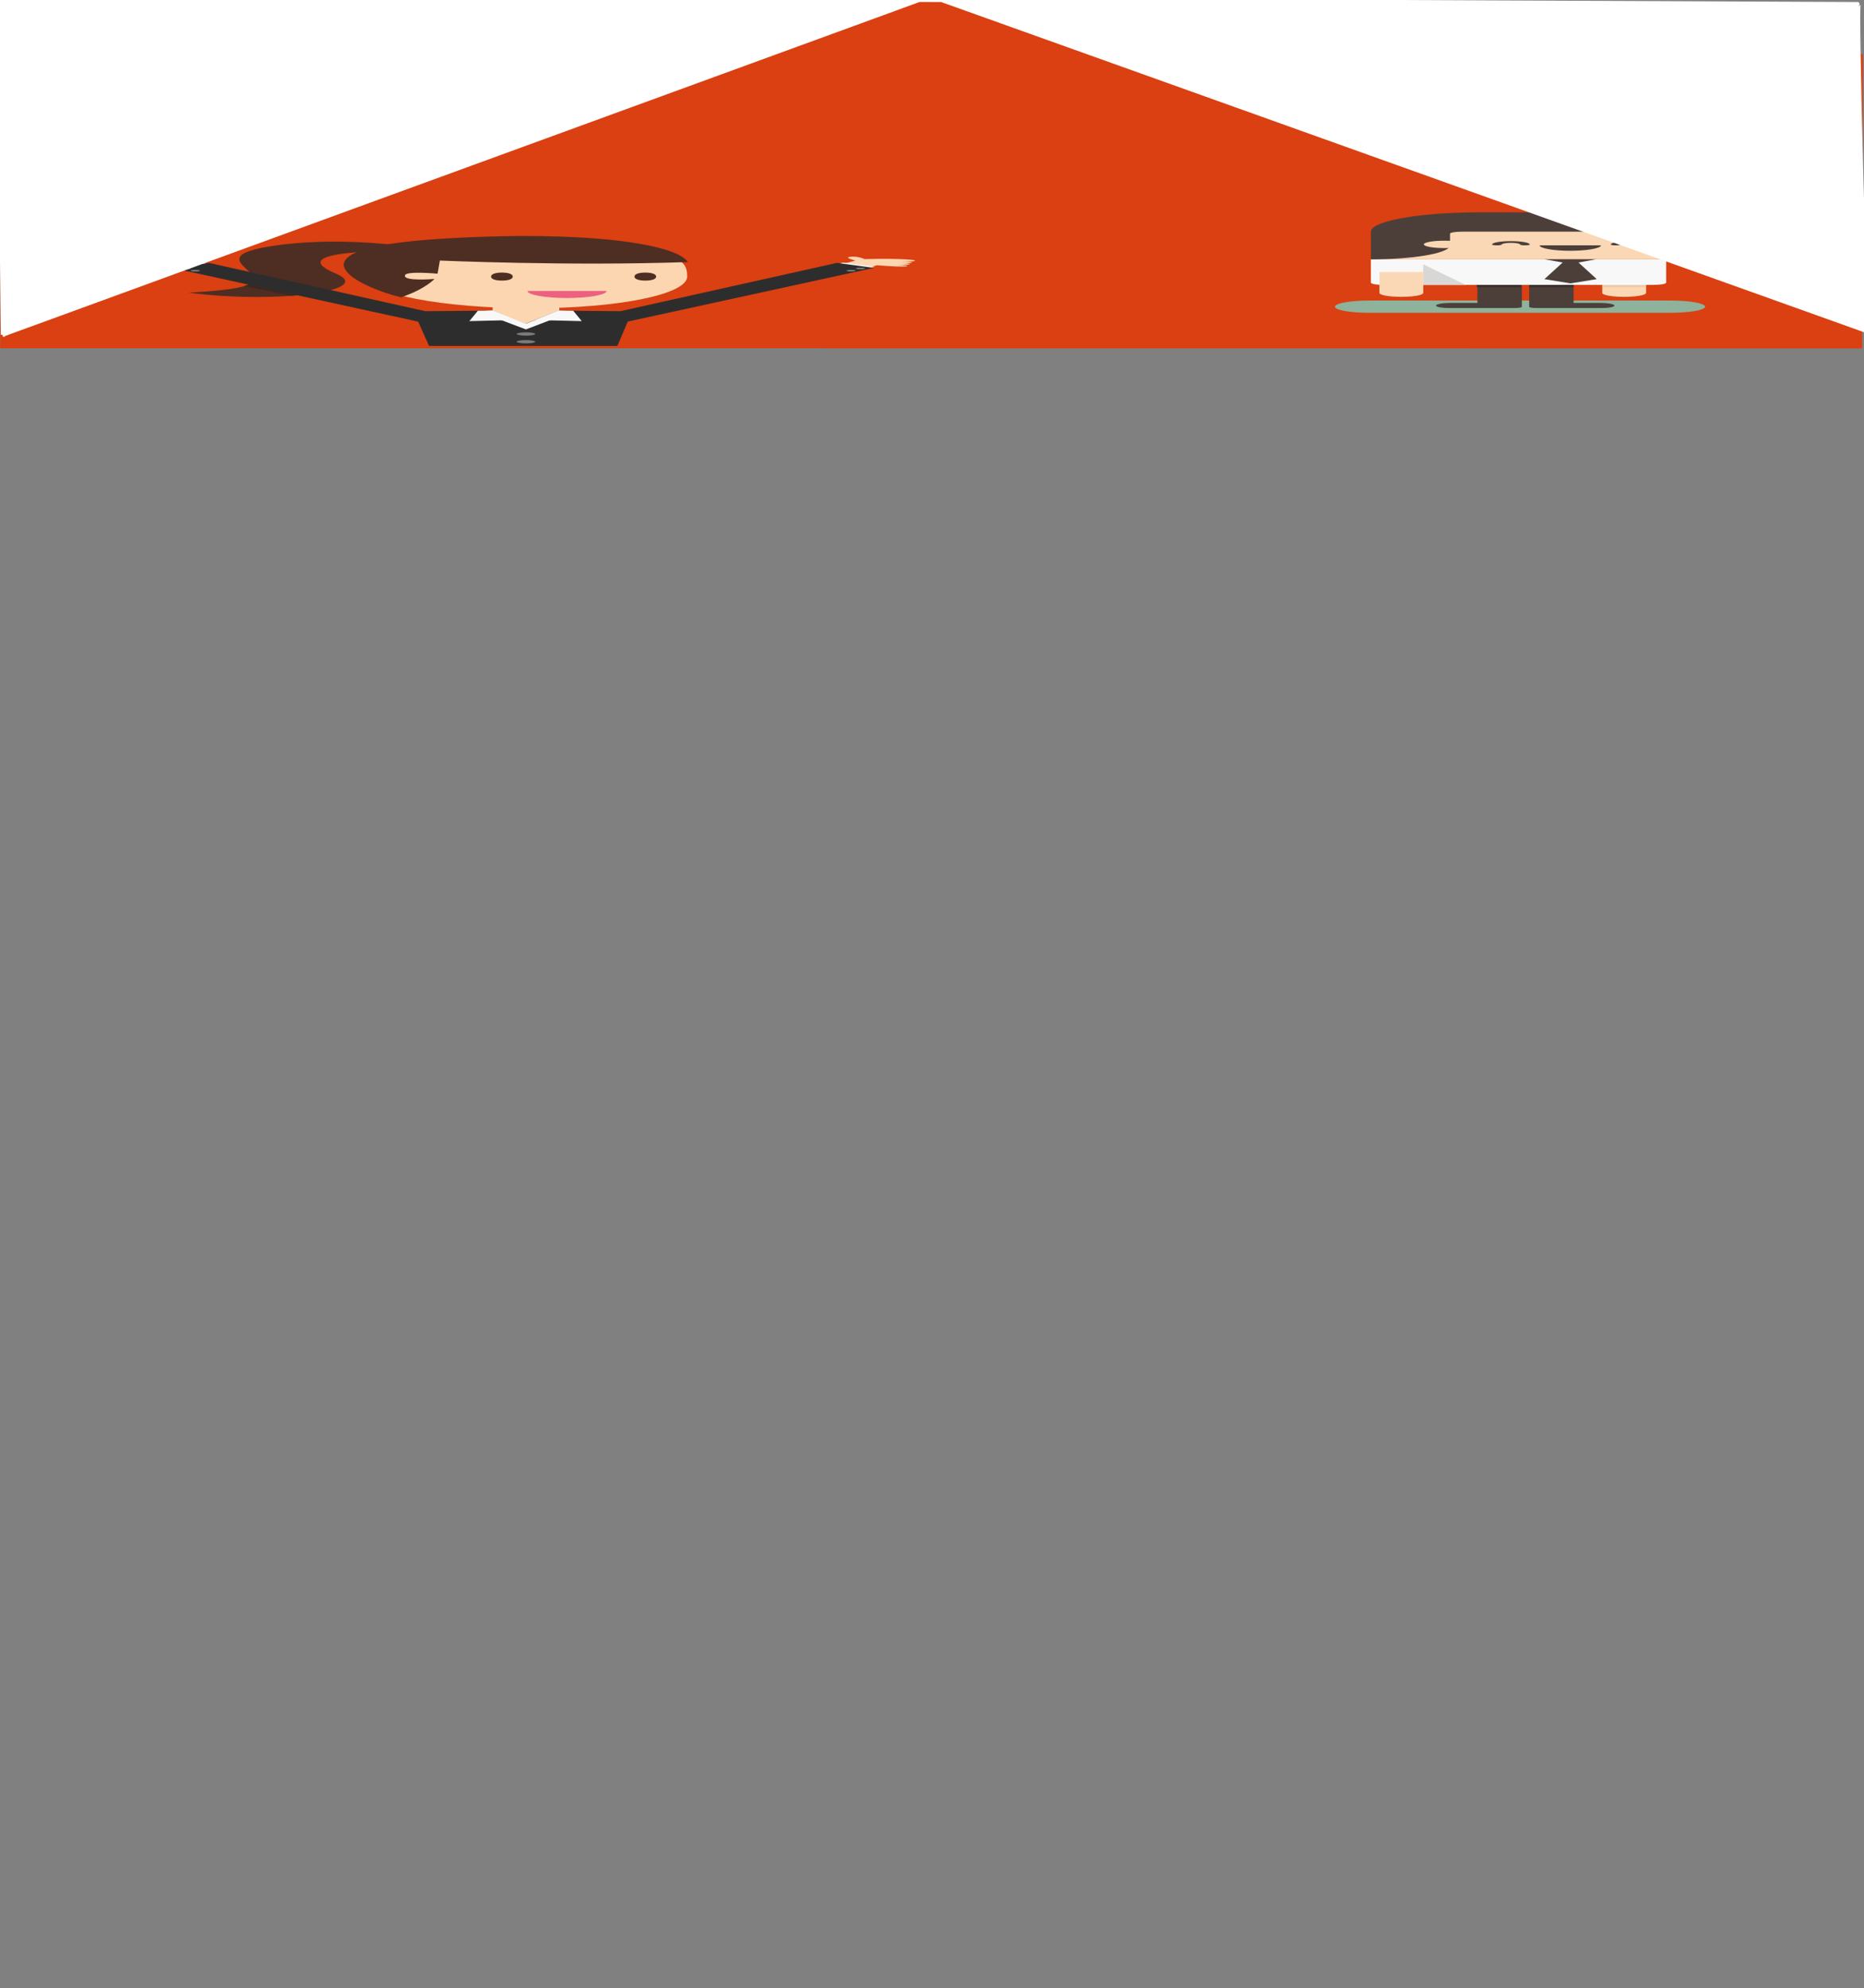 <?xml version="1.0"?>
<svg width="462.3" height="493" xmlns="http://www.w3.org/2000/svg" xmlns:svg="http://www.w3.org/2000/svg">
 <rect width="100%" height="100%" fill="#808080" stroke="none"/>
 <style type="text/css">.st0{opacity:0.867;fill:#E83600;enable-background:new    ;}
	.st1{fill:#FBD6B1;}
	.st2{fill:#4E2E22;}
	.st3{fill:#EC6180;}
	.st4{fill:#2E2D2D;}
	.st5{fill:#F8F8F8;}
	.st6{fill:#7A7B7C;}
	.st7{fill:#749B87;}
	.st8{fill:#3F271D;}
	.st9{fill:#8EB29B;}
	.st10{fill:#4C3F3A;}
	.st11{fill:#FBD8B5;}
	.st12{fill:#3C312E;}
	.st13{fill:#D8D7D5;}
	.st14{fill:#EDCBAA;}</style>

 <g>
  <title>Layer 1</title>
  <g transform="matrix(1.25,0,0,-0.223,0,373.895) " id="g10">
   <g transform="matrix(-2.309,0.001,-0.001,-2.111,502.039,863.175) " id="g58-4">
    <g id="path60-1_1_">
     <polygon id="svg_1" points="57.5,-201.8 57.5,-356.8 137.5,-388.6 217.5,-356.7 217.5,-201.8    " class="st0"/>
    </g>
   </g>
   <g transform="matrix(1.538,0,0,1.538,-494.544,-730.599) " id="g5356">
    <path d="m410.2,1365.2c0,-12.7 -8.7,-22.9 -20.1,-22.9s-21.1,10.3 -21.1,22.9c0,12.7 9.2,22.9 20.6,22.9c19.7,0 20.6,-10.2 20.6,-22.9" class="st1" id="path18-2"/>
    <path d="m378.3,1376.8c0,0 16.6,-4.1 32,-1.1c-1.6,13.6 -13.6,23.1 -31.7,16.9c-21.4,-7.4 -10.4,-35.7 -5.3,-42.4c3.2,6.2 4.3,13.3 4.3,13.3s-4.1,-2 -3.8,2.7c0.2,3.2 4.2,1.1 4.2,1.1l0.3,9.5" class="st2" id="path20-4"/>
    <path d="m379.7,1381.7c0,0 -10.9,14.2 -21.9,6.5c-14.6,-10.3 7.4,-28.9 -11.9,-34.6c11.2,-8.4 24.2,1.3 19,13.7c-7.7,18.1 8.9,17.9 14.8,14.4" class="st2" id="path22-8"/>
    <path d="m387.7,1365.2c0,-1.9 -0.6,-2.9 -1.4,-2.9s-1.4,1 -1.4,2.9s0.6,2.9 1.4,2.9s1.4,-1 1.4,-2.9" class="st2" id="path24-9"/>
    <path d="m406.2,1365.2c0,-1.9 -0.6,-2.9 -1.4,-2.9s-1.4,1 -1.4,2.9s0.6,2.9 1.4,2.9s1.4,-1 1.4,-2.9" class="st2" id="path26-7"/>
    <path d="m389.6,1354.8c0,-2.8 2.3,-5.1 5.1,-5.1s5.1,2.3 5.1,5.1l-10.2,0" class="st3" id="path28-9"/>
    <path d="m385.1,1348.5l0,-8l4.3,-9.6l4.3,9.6l0,8l-8.6,0" class="st1" id="path30-55"/>
    <path d="m385.1,1340.6l-10.2,-0.5l2,-25l24.3,0l1.9,25l-9.5,0.5l-4.3,-9.6l-4.2,9.6" class="st4" id="path32-98"/>
    <path d="m393.6,1340.6l1.9,-0.5l-6.1,-13.1l-6.2,13.1l1.9,0.6l4.3,-9.6l4.2,9.5" class="st5" id="path34-2"/>
    <path d="m385.1,1340.6l-1.9,-0.1l-1.1,-7.5l6,0.8l-3,6.8" class="st5" id="path36-0"/>
    <path d="m393.6,1340.6l1.9,-0.1l1.1,-7.5l-6,0.8l3,6.8" class="st5" id="path38-2"/>
    <path d="m390.6,1323.7c0,-0.7 -0.6,-1.2 -1.2,-1.2s-1.2,0.6 -1.2,1.2c0,0.7 0.6,1.2 1.2,1.2s1.2,-0.5 1.2,-1.2" class="st6" id="path40-1"/>
    <path d="m390.6,1318.1c0,-0.7 -0.6,-1.2 -1.2,-1.2s-1.2,0.6 -1.2,1.2c0,0.7 0.6,1.2 1.2,1.2s1.2,-0.6 1.2,-1.2" class="st6" id="path42-3"/>
    <path d="m439.5,1376.4c0.5,0.9 -1.3,1.3 -1.3,1.3c-2.5,0.7 -5.1,0.1 -5.1,0.1s-0.9,2.6 -2,1.6c-0.6,-0.6 0.8,-2.6 0.8,-2.6c-0.7,-1.3 -2.3,-3.1 -3.6,-4.8l3.7,-2.4c1.5,2 2.4,3.3 2.7,3.8c0,0 3.5,-1.7 3.9,-0.6c0.2,0.6 -1.3,0.9 -1.6,1l0,0l0,0c0.2,-0.1 1.7,-0.4 1.9,0.3c0.2,0.6 -1,0.9 -1.4,0.9c-0.1,0 -0.1,0 -0.1,0s0,0 0.1,0c0.4,-0.1 1.6,-0.2 1.7,0.3c0.1,0.6 -1.2,1 -1.4,1.1c0.2,-0.1 1.4,-0.5 1.7,0" class="st1" id="path44-34"/>
    <path d="m429.5,1374.2l0.8,1.1l4.1,-3l-0.8,-1.1l-4.1,3" class="st5" id="path46-00"/>
    <path d="m402.4,1332.5l31.9,39l-4.8,3.6l-27.9,-34.9l0.8,-7.7" class="st4" id="path48-2"/>
    <path d="m431.9,1369.2c0.1,0.3 0,0.7 -0.3,0.8c-0.3,0.1 -0.7,0 -0.8,-0.3c-0.1,-0.3 0,-0.7 0.3,-0.8c0.3,-0.1 0.6,0 0.8,0.3" class="st6" id="path50-2"/>
    <path d="m433.1,1370.8c0.1,0.3 0,0.7 -0.3,0.8c-0.3,0.1 -0.6,0 -0.8,-0.3c-0.1,-0.3 0,-0.7 0.3,-0.8c0.3,-0.1 0.6,0 0.8,0.3" class="st6" id="path52-54"/>
    <path d="m338.6,1376.4c-0.5,0.9 1.3,1.3 1.3,1.3c2.5,0.7 5.1,0.1 5.1,0.1s0.9,2.6 2,1.6c0.6,-0.6 -0.8,-2.6 -0.8,-2.6c0.7,-1.3 2.3,-3.1 3.6,-4.8l-3.7,-2.4c-1.5,2 -2.4,3.3 -2.7,3.8c0,0 -3.5,-1.7 -3.9,-0.6c-0.2,0.6 1.3,0.9 1.6,1l0,0l0,0c-0.2,-0.1 -1.7,-0.4 -1.9,0.3c-0.2,0.6 1,0.9 1.4,0.9c0.1,0 0.1,0 0.1,0s0,0 -0.1,0c-0.4,-0.1 -1.6,-0.2 -1.7,0.3c-0.1,0.6 1.2,1 1.4,1.1c-0.2,-0.1 -1.5,-0.5 -1.7,0" class="st1" id="path54-2"/>
    <path d="m353,1358.3l0,0c1.3,2.2 1.4,4.7 1.1,7.5l0,0c0.4,-2.8 0.3,-5.4 -1.1,-7.5" class="st7" id="path56-97"/>
    <path d="m359.2,1351.4l-6.2,6.9c1.3,2.2 1.4,4.7 1.1,7.5l9.6,-10.9c-1.1,-1.6 -2.7,-2.8 -4.5,-3.5" class="st8" id="path58-5"/>
    <path d="m348.5,1374.2l-0.8,1.1l-4.1,-3l0.8,-1.1l4.1,3" class="st5" id="path60-8"/>
    <path d="m375.6,1332.5l-31.9,39l4.8,3.6l27.9,-34.9l-0.8,-7.7" class="st4" id="path62-11"/>
    <path d="m346.2,1369.2c-0.1,0.3 0,0.7 0.3,0.8c0.3,0.1 0.7,0 0.8,-0.3c0.1,-0.3 0,-0.7 -0.3,-0.8c-0.3,-0.1 -0.7,0 -0.8,0.3" class="st6" id="path64-4"/>
    <path d="m345,1370.8c-0.1,0.3 0,0.7 0.3,0.8c0.3,0.1 0.6,0 0.8,-0.3c0.1,-0.3 0,-0.7 -0.3,-0.8c-0.3,-0.1 -0.7,0 -0.8,0.3" class="st6" id="path66-12"/>
   </g>
   <g transform="matrix(1.208,0,0,1.208,305.581,-469.914) " id="g8677">
    <path d="m-33.7,1494.6c0,-3.1 2.5,-5.6 5.6,-5.6l49.5,0c3.1,0 5.7,2.5 5.7,5.6l0,0c0,3.1 -2.5,5.7 -5.7,5.7l-49.5,0c-3.1,0 -5.6,-2.5 -5.6,-5.7l0,0" class="st9" id="path52-53"/>
    <path d="m12.2,1495.7c0,1.3 -1.1,2.4 -2.4,2.4l-4.3,0l0,16.6l-7.3,0l0,-20.1c0,-0.7 0.5,-1.2 1.2,-1.2l10.5,0c1.3,-0.1 2.3,0.9 2.3,2.3" class="st10" id="path54-3"/>
    <path d="m10.2,1526.6l0,-19.3c0,-2 1.6,-3.6 3.6,-3.6s3.6,1.6 3.6,3.6l0,19.3l-7.2,0" class="st11" id="path56-99"/>
    <path d="m-17.1,1495.7c0,1.3 1.1,2.4 2.4,2.4l4.4,0l0,16.6l7.3,0l0,-20.1c0,-0.7 -0.5,-1.2 -1.2,-1.2l-10.4,0c-1.5,-0.1 -2.5,0.9 -2.5,2.3" class="st10" id="path58-2"/>
    <path d="m-27.8,1538.3l0,-21.5c0,-1.2 0.9,-2.1 2.1,-2.1l44.3,0c1.2,0 2.1,0.9 2.1,2.1l0,21.5l-48.5,0" class="st5" id="path60-7"/>
    <path d="m-1.8,1512.5l7.3,0l0,2.1l-7.3,0c0,0 0,-2.1 0,-2.1z" class="st12" id="path62-01"/>
    <path d="m-10.4,1512.5l7.3,0l0,2.1l-7.3,0l0,-2.1z" class="st12" id="path64-84"/>
    <path d="m-12.2,1514.6l-7,0l0,19l7,-19" class="st13" id="path66-88"/>
    <path d="m-26.4,1526.6l0,-19.3c0,-2 1.6,-3.6 3.6,-3.6s3.6,1.6 3.6,3.6l0,19.3l-7.2,0" class="st11" id="path68-00"/>
    <path d="m-3.5,1576.6c13.4,0 24.3,-10.9 24.3,-24.3l0,-14.1l-48.5,0l0,14.1c-0.1,13.5 10.8,24.3 24.2,24.3" class="st11" id="path70-8"/>
    <path d="m-7.1,1551.1c0.5,0 0.8,0.4 0.8,0.8c0,0.8 0.7,1.5 1.5,1.5s1.5,-0.7 1.5,-1.5c0,-0.5 0.4,-0.8 0.8,-0.8c0.5,0 0.8,0.4 0.8,0.8c0,1.7 -1.4,3.1 -3.1,3.1s-3.1,-1.4 -3.1,-3.1c0,-0.4 0.3,-0.8 0.8,-0.8l0,0" class="st10" id="path72-77"/>
    <path d="m12.4,1551.1c0.5,0 0.8,0.4 0.8,0.8c0,0.8 0.7,1.5 1.5,1.5s1.5,-0.7 1.5,-1.5c0,-0.5 0.4,-0.8 0.8,-0.8c0.5,0 0.8,0.4 0.8,0.8c0,1.7 -1.4,3.1 -3.1,3.1c-1.7,0 -3.1,-1.4 -3.1,-3.1c0,-0.4 0.3,-0.8 0.8,-0.8l0,0" class="st10" id="path74-8"/>
    <path d="m-0.1,1550.8c0,0.2 0.2,0.3 0.3,0.3l9.5,0c0.2,0 0.3,-0.1 0.3,-0.3l0,0l0,0c-0.2,-2.6 -2.4,-4.7 -5.1,-4.7c-2.6,0 -4.8,2.1 -5,4.7l0,0l0,0" class="st10" id="path76-7"/>
    <path d="m15.3,1585.8c-0.1,0 -0.3,0 -0.3,0c0.2,-0.4 0.3,-0.8 0.3,-1.3c0,-1.6 -1.3,-3 -3,-3l-22.3,0c-9.8,0 -17.8,-8 -17.8,-17.8l0,-25.5c6.9,0 12.6,5.4 13,12.3l0,11.3c0,1.1 0.9,1.9 2,1.9l28,0c6.1,0 11,4.9 11,11c0.1,6.2 -4.8,11.1 -10.9,11.1" class="st10" id="path78-8"/>
    <path d="m-12.3,1552c0,1.9 -1.5,3.4 -3.4,3.4s-3.4,-1.5 -3.4,-3.4s1.5,-3.4 3.4,-3.4c1.9,-0.1 3.4,1.5 3.4,3.4" class="st11" id="path80-7"/>
    <path d="m9.2,1538.3l-8.5,0l3,-3l-3,-15.3l4.3,-3.9l4.3,3.9l-3,15.3l2.9,3" class="st10" id="path82-39"/>
    <path d="m10.2,1512.5l7.1,0l0,2.1l-7.1,0c0,0 0,-2.1 0,-2.1z" class="st14" id="path84-8"/>
   </g>
  </g>
  <rect id="svg_4" height="25" width="0" y="42" x="235.7" stroke-width="5" stroke="#000000" fill="#FF0000"/>
  <path id="svg_14" d="m0.7,83c0,0 -1,-84 -0.7,-84c0.3,0 461.7,2 461,2c-0.7,0 1.7,81 1.7,81c0,0 -232,-83 -232,-83c0,0 -230,84 -230,84z" stroke-linecap="null" stroke-linejoin="null" stroke-dasharray="null" stroke="#ffffff" fill="#ffffff"/>
 </g>
</svg>